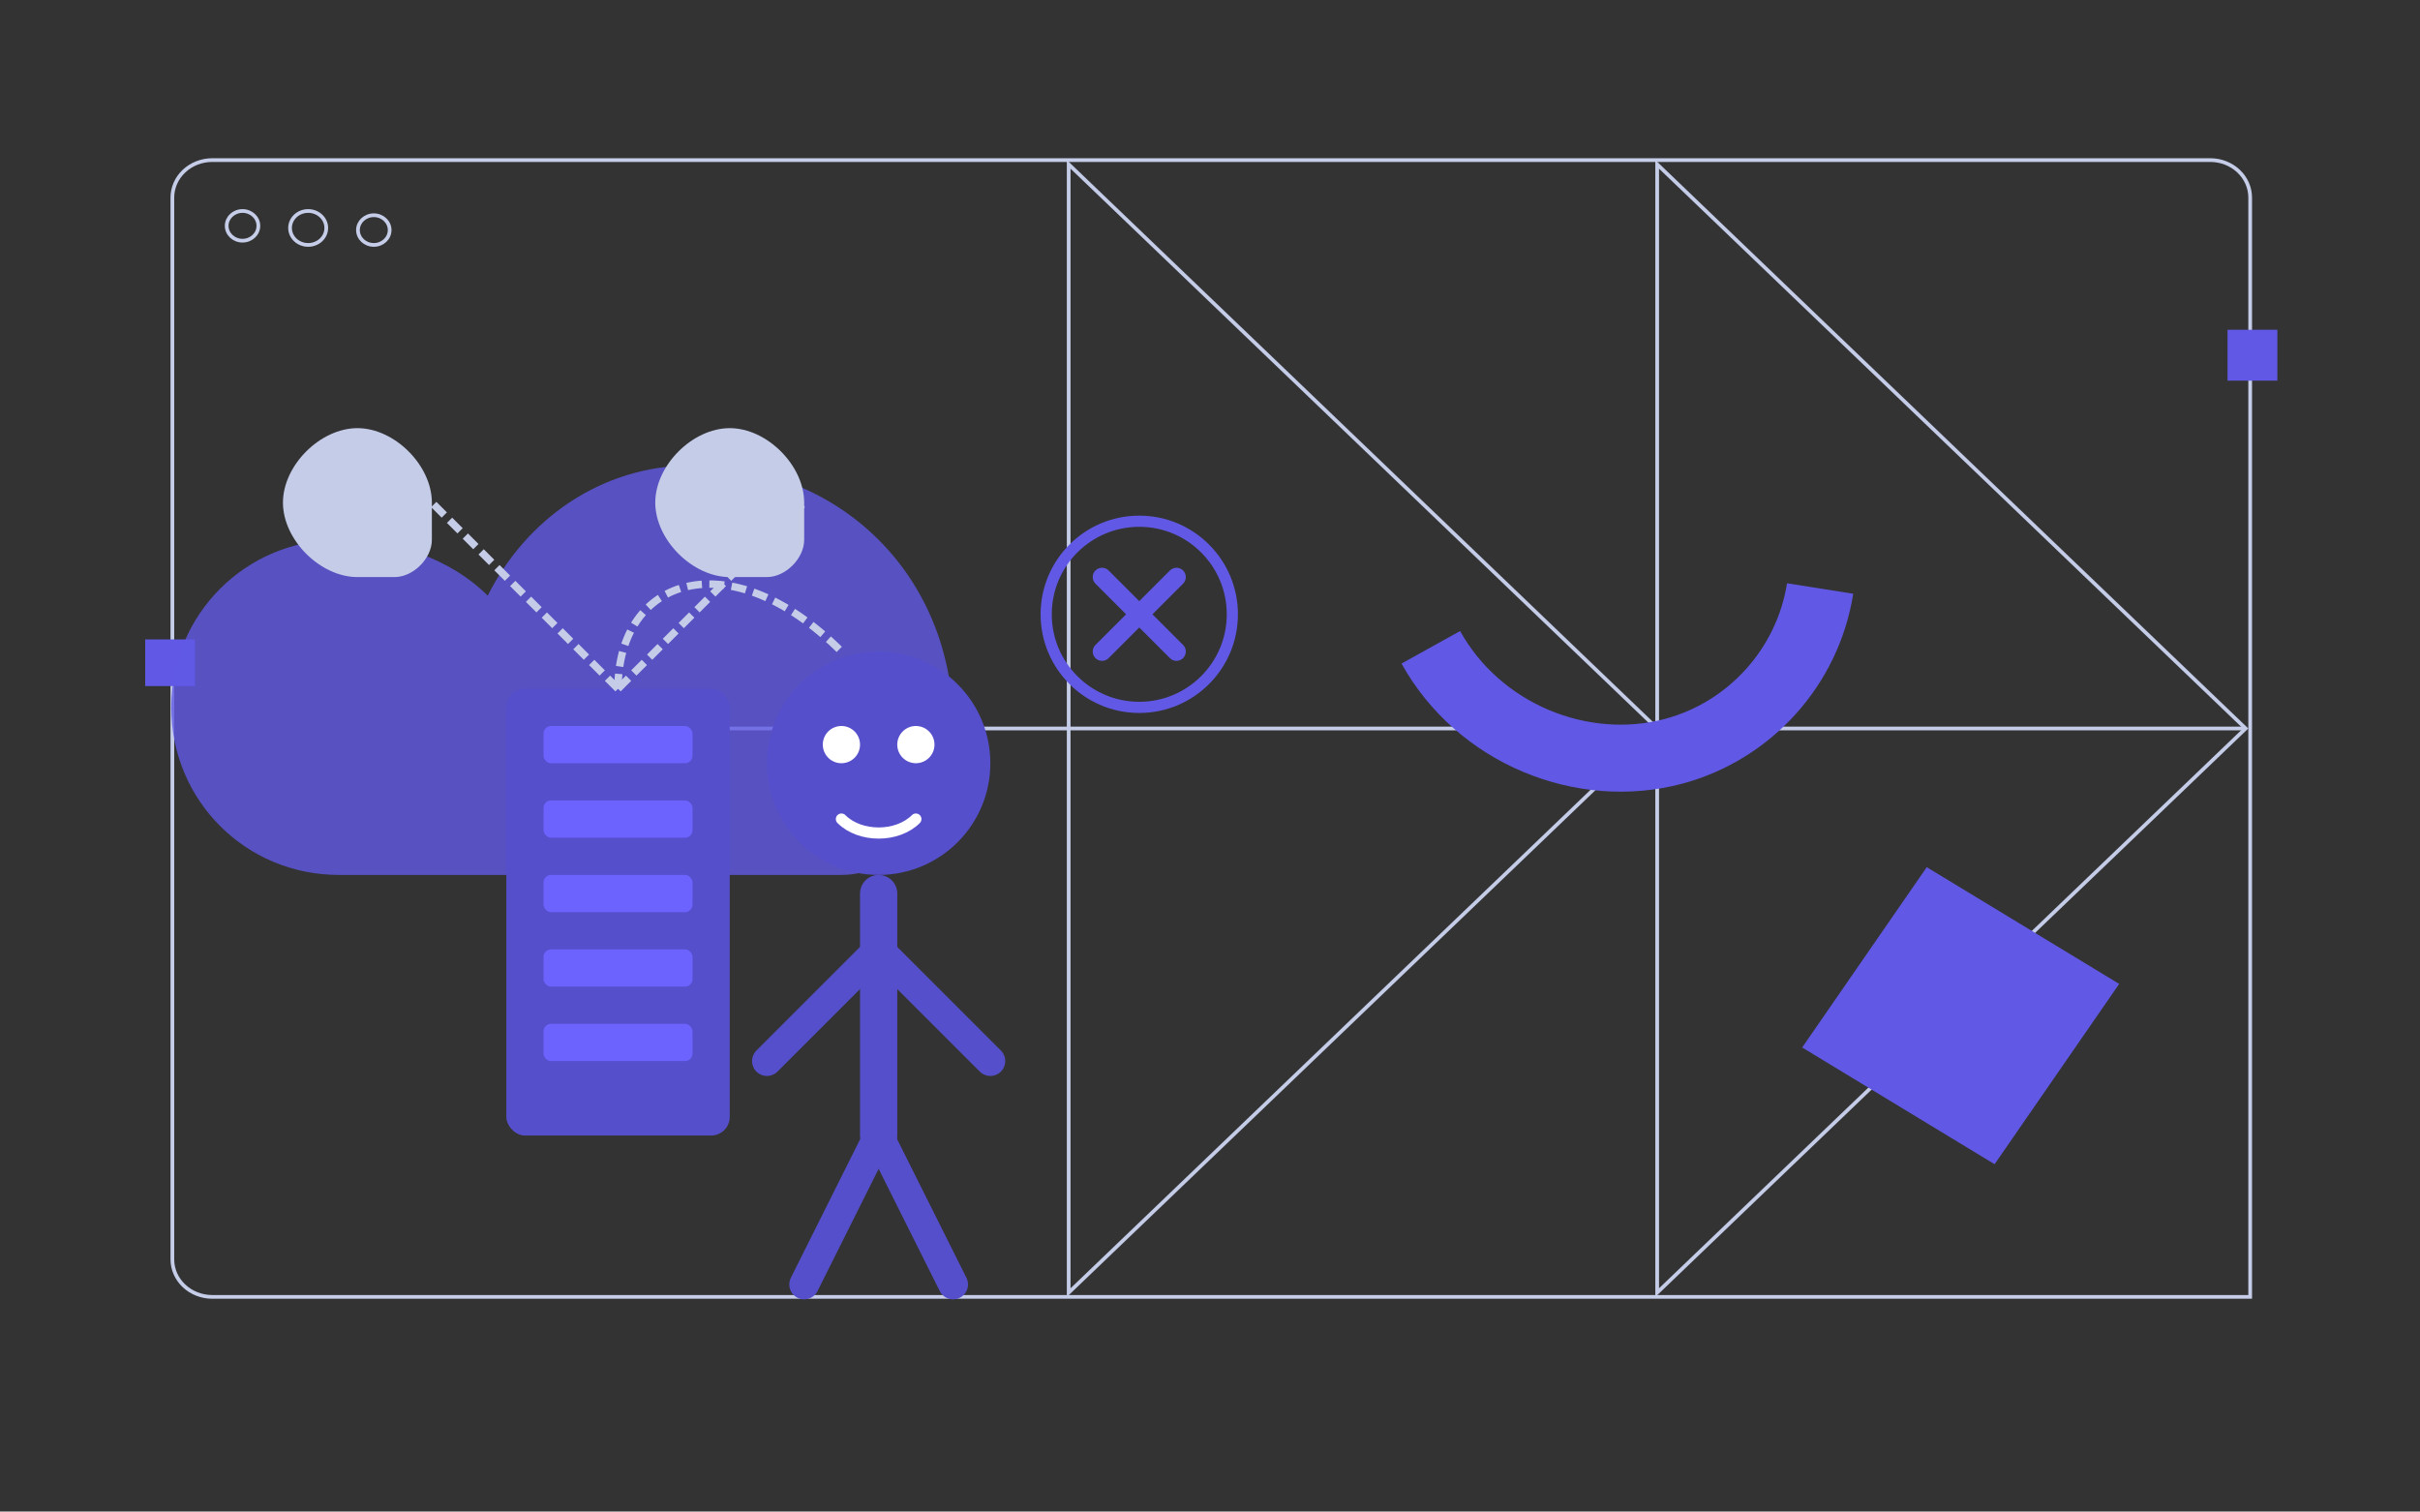 <svg width="650" height="406" viewBox="0 0 650 406" fill="none" xmlns="http://www.w3.org/2000/svg">
  <rect x="0" y="0" width="650" height="406" fill="#333333" stroke="none"/>
  <!-- Background grid elements -->
  <path d="M603.171 195.67L445.106 347.201V44.139L603.171 195.67Z" stroke="#C4CCE8" stroke-miterlimit="10"/>
  <path d="M445.106 195.67L287.041 347.201V44.139L445.106 195.67Z" stroke="#C4CCE8" stroke-miterlimit="10"/>
  <path d="M603.171 195.67H180.043" stroke="#C4CCE8" stroke-miterlimit="10"/>
  
  <!-- Browser window frame -->
  <path d="M57.014 43H593.668C596.51 43 599.237 44.061 601.247 45.95C603.257 47.839 604.387 50.401 604.387 53.072V348.34H57.014C54.172 348.34 51.445 347.279 49.435 345.39C47.425 343.501 46.295 340.939 46.295 338.268V53.125C46.288 51.798 46.56 50.483 47.095 49.254C47.631 48.026 48.419 46.91 49.415 45.969C50.411 45.028 51.595 44.281 52.899 43.772C54.204 43.262 55.602 43 57.014 43V43Z" stroke="#C5CDE9" stroke-miterlimit="10"/>
  
  <!-- Browser window controls -->
  <path d="M65.141 64.647C67.492 64.647 69.397 62.862 69.397 60.66C69.397 58.457 67.492 56.672 65.141 56.672C62.791 56.672 60.886 58.457 60.886 60.66C60.886 62.862 62.791 64.647 65.141 64.647Z" stroke="#C5CDE9" stroke-miterlimit="10"/>
  <path d="M82.772 65.787C85.458 65.787 87.635 63.746 87.635 61.229C87.635 58.712 85.458 56.672 82.772 56.672C80.086 56.672 77.908 58.712 77.908 61.229C77.908 63.746 80.086 65.787 82.772 65.787Z" stroke="#C5CDE9" stroke-miterlimit="10"/>
  <path d="M100.402 65.787C102.752 65.787 104.658 64.001 104.658 61.799C104.658 59.597 102.752 57.811 100.402 57.811C98.052 57.811 96.147 59.597 96.147 61.799C96.147 64.001 98.052 65.787 100.402 65.787Z" stroke="#C5CDE9" stroke-miterlimit="10"/>
  
  <!-- Accent squares -->
  <path d="M52.375 171.744H39V184.277H52.375V171.744Z" fill="#6159E5"/>
  <path d="M611.682 88.573H598.307V102.245H611.682V88.573Z" fill="#6159E5"/>
  
  <!-- Cloud elements -->
  <path d="M384.311 173.864C397.176 197.034 424.878 208.367 449.522 201.798C470.052 196.291 485.552 179.079 488.877 158.072" stroke="#6159E5" stroke-width="18" stroke-miterlimit="10"/>
  <path d="M569.199 264.276L517.516 232.922L484.055 281.351L535.738 312.705L569.199 264.276Z" fill="#6159E5"/>
  
  <!-- CloudXpie Character -->
  <g transform="translate(76, 55)">
    <!-- Cloud shape -->
    <path d="M180,140 C180,100 150,70 110,70 C85,70 65,85 55,105 C45,95 30,90 15,90 C-10,90 -30,110 -30,135 C-30,160 -10,180 15,180 L150,180 C165,180 180,165 180,150 L180,140 Z" fill="#6159E5" opacity="0.8"/>
    
    <!-- Server tower -->
    <rect x="60" y="130" width="60" height="120" rx="5" fill="#564FCC"/>
    <rect x="70" y="140" width="40" height="10" rx="2" fill="#6C63FF"/>
    <rect x="70" y="160" width="40" height="10" rx="2" fill="#6C63FF"/>
    <rect x="70" y="180" width="40" height="10" rx="2" fill="#6C63FF"/>
    <rect x="70" y="200" width="40" height="10" rx="2" fill="#6C63FF"/>
    <rect x="70" y="220" width="40" height="10" rx="2" fill="#6C63FF"/>
    
    <!-- Person -->
    <circle cx="160" cy="150" r="30" fill="#564FCC"/>
    <path d="M160,185 L160,250" stroke="#564FCC" stroke-width="10" stroke-linecap="round"/>
    <path d="M160,200 L130,230" stroke="#564FCC" stroke-width="8" stroke-linecap="round"/>
    <path d="M160,200 L190,230" stroke="#564FCC" stroke-width="8" stroke-linecap="round"/>
    <path d="M160,250 L140,290" stroke="#564FCC" stroke-width="8" stroke-linecap="round"/>
    <path d="M160,250 L180,290" stroke="#564FCC" stroke-width="8" stroke-linecap="round"/>
    
    <!-- Face -->
    <circle cx="150" cy="145" r="5" fill="white"/>
    <circle cx="170" cy="145" r="5" fill="white"/>
    <path d="M150,165 C155,170 165,170 170,165" stroke="white" stroke-width="3" stroke-linecap="round"/>
    
    <!-- Connection lines -->
    <path d="M90,130 C90,100 120,90 150,120" stroke="#C4CCE8" stroke-width="2" stroke-dasharray="4 2"/>
    <path d="M90,130 L40,80" stroke="#C4CCE8" stroke-width="2" stroke-dasharray="4 2"/>
    <path d="M90,130 L140,80" stroke="#C4CCE8" stroke-width="2" stroke-dasharray="4 2"/>
    
    <!-- Small cloud icons -->
    <path d="M40,80 C40,70 30,60 20,60 C10,60 0,70 0,80 C0,90 10,100 20,100 L30,100 C35,100 40,95 40,90 L40,80 Z" fill="#C4CCE8"/>
    <path d="M140,80 C140,70 130,60 120,60 C110,60 100,70 100,80 C100,90 110,100 120,100 L130,100 C135,100 140,95 140,90 L140,80 Z" fill="#C4CCE8"/>
    
    <!-- X symbol -->
    <path d="M220,100 L240,120 M220,120 L240,100" stroke="#6159E5" stroke-width="5" stroke-linecap="round"/>
    <circle cx="230" cy="110" r="25" stroke="#6159E5" stroke-width="3" fill="none"/>
  </g>
</svg>